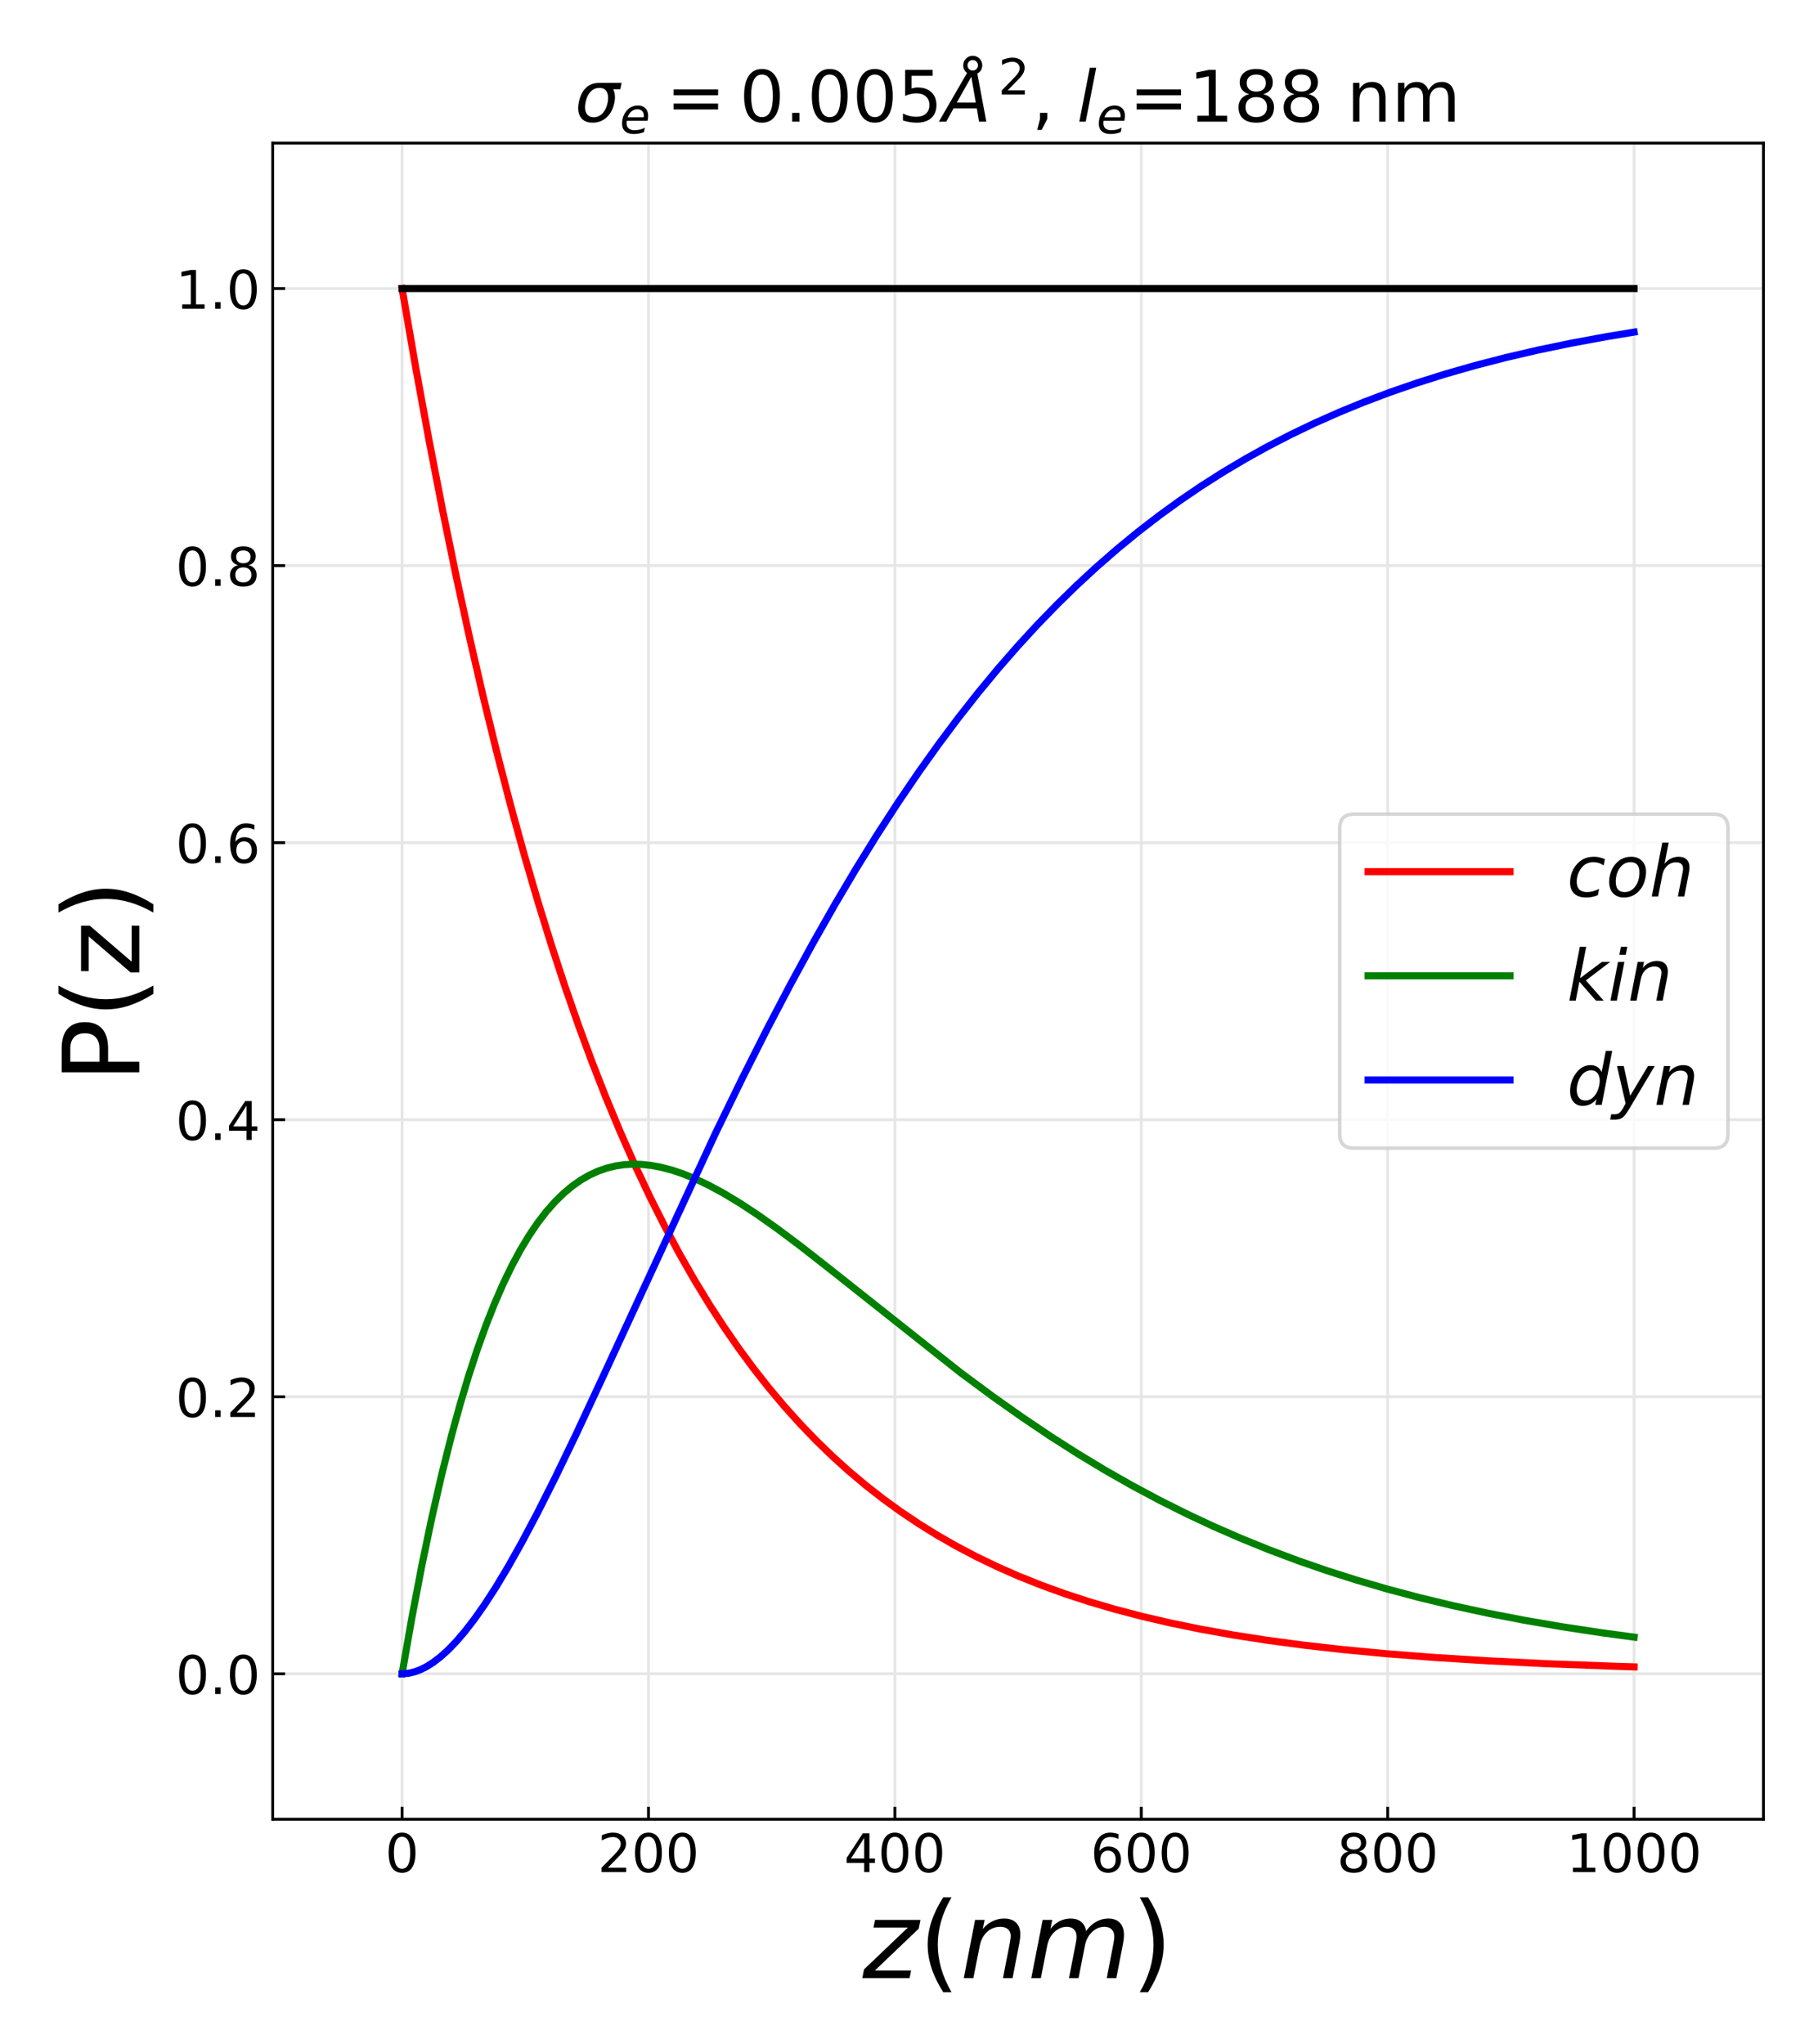 <?xml version="1.0" encoding="utf-8" standalone="no"?>
<!DOCTYPE svg PUBLIC "-//W3C//DTD SVG 1.1//EN"
  "http://www.w3.org/Graphics/SVG/1.1/DTD/svg11.dtd">
<!-- Created with matplotlib (https://matplotlib.org/) -->
<svg height="576pt" version="1.1" viewBox="0 0 512.25 576" width="512.25pt" xmlns="http://www.w3.org/2000/svg" xmlns:xlink="http://www.w3.org/1999/xlink">
 <defs>
  <style type="text/css">
*{stroke-linecap:butt;stroke-linejoin:round;}
  </style>
 </defs>
 <g id="figure_1">
  <g id="patch_1">
   <path d="M 0 576 
L 512.25 576 
L 512.25 0 
L 0 0 
z
" style="fill:#ffffff;"/>
  </g>
  <g id="axes_1">
   <g id="patch_2">
    <path d="M 76.838 512.64 
L 496.882 512.64 
L 496.882 40.32 
L 76.838 40.32 
z
" style="fill:#ffffff;"/>
   </g>
   <g id="matplotlib.axis_1">
    <g id="xtick_1">
     <g id="line2d_1">
      <path clip-path="url(#p7d73d324f4)" d="M 113.288 512.64 
L 113.288 40.32 
" style="fill:none;stroke:#e6e6e6;stroke-linecap:square;stroke-width:0.8;"/>
     </g>
     <g id="line2d_2">
      <defs>
       <path d="M 0 0 
L 0 -3.5 
" id="mcb07fc0de5" style="stroke:#000000;stroke-width:0.8;"/>
      </defs>
      <g>
       <use style="stroke:#000000;stroke-width:0.8;" x="113.288" xlink:href="#mcb07fc0de5" y="512.64"/>
      </g>
     </g>
     <g id="text_1">
      <!-- 0 -->
      <defs>
       <path d="M 31.781 66.406 
Q 24.172 66.406 20.328 58.906 
Q 16.5 51.422 16.5 36.375 
Q 16.5 21.391 20.328 13.891 
Q 24.172 6.391 31.781 6.391 
Q 39.453 6.391 43.281 13.891 
Q 47.125 21.391 47.125 36.375 
Q 47.125 51.422 43.281 58.906 
Q 39.453 66.406 31.781 66.406 
z
M 31.781 74.219 
Q 44.047 74.219 50.516 64.516 
Q 56.984 54.828 56.984 36.375 
Q 56.984 17.969 50.516 8.266 
Q 44.047 -1.422 31.781 -1.422 
Q 19.531 -1.422 13.062 8.266 
Q 6.594 17.969 6.594 36.375 
Q 6.594 54.828 13.062 64.516 
Q 19.531 74.219 31.781 74.219 
z
" id="DejaVuSans-48"/>
      </defs>
      <g transform="translate(108.516 527.538)scale(0.15 -0.15)">
       <use xlink:href="#DejaVuSans-48"/>
      </g>
     </g>
    </g>
    <g id="xtick_2">
     <g id="line2d_3">
      <path clip-path="url(#p7d73d324f4)" d="M 182.717 512.64 
L 182.717 40.32 
" style="fill:none;stroke:#e6e6e6;stroke-linecap:square;stroke-width:0.8;"/>
     </g>
     <g id="line2d_4">
      <g>
       <use style="stroke:#000000;stroke-width:0.8;" x="182.717" xlink:href="#mcb07fc0de5" y="512.64"/>
      </g>
     </g>
     <g id="text_2">
      <!-- 200 -->
      <defs>
       <path d="M 19.188 8.297 
L 53.609 8.297 
L 53.609 0 
L 7.328 0 
L 7.328 8.297 
Q 12.938 14.109 22.625 23.891 
Q 32.328 33.688 34.812 36.531 
Q 39.547 41.844 41.422 45.531 
Q 43.312 49.219 43.312 52.781 
Q 43.312 58.594 39.234 62.25 
Q 35.156 65.922 28.609 65.922 
Q 23.969 65.922 18.812 64.312 
Q 13.672 62.703 7.812 59.422 
L 7.812 69.391 
Q 13.766 71.781 18.938 73 
Q 24.125 74.219 28.422 74.219 
Q 39.75 74.219 46.484 68.547 
Q 53.219 62.891 53.219 53.422 
Q 53.219 48.922 51.531 44.891 
Q 49.859 40.875 45.406 35.406 
Q 44.188 33.984 37.641 27.219 
Q 31.109 20.453 19.188 8.297 
z
" id="DejaVuSans-50"/>
      </defs>
      <g transform="translate(168.401 527.538)scale(0.15 -0.15)">
       <use xlink:href="#DejaVuSans-50"/>
       <use x="63.623" xlink:href="#DejaVuSans-48"/>
       <use x="127.246" xlink:href="#DejaVuSans-48"/>
      </g>
     </g>
    </g>
    <g id="xtick_3">
     <g id="line2d_5">
      <path clip-path="url(#p7d73d324f4)" d="M 252.146 512.64 
L 252.146 40.32 
" style="fill:none;stroke:#e6e6e6;stroke-linecap:square;stroke-width:0.8;"/>
     </g>
     <g id="line2d_6">
      <g>
       <use style="stroke:#000000;stroke-width:0.8;" x="252.146" xlink:href="#mcb07fc0de5" y="512.64"/>
      </g>
     </g>
     <g id="text_3">
      <!-- 400 -->
      <defs>
       <path d="M 37.797 64.312 
L 12.891 25.391 
L 37.797 25.391 
z
M 35.203 72.906 
L 47.609 72.906 
L 47.609 25.391 
L 58.016 25.391 
L 58.016 17.188 
L 47.609 17.188 
L 47.609 0 
L 37.797 0 
L 37.797 17.188 
L 4.891 17.188 
L 4.891 26.703 
z
" id="DejaVuSans-52"/>
      </defs>
      <g transform="translate(237.83 527.538)scale(0.15 -0.15)">
       <use xlink:href="#DejaVuSans-52"/>
       <use x="63.623" xlink:href="#DejaVuSans-48"/>
       <use x="127.246" xlink:href="#DejaVuSans-48"/>
      </g>
     </g>
    </g>
    <g id="xtick_4">
     <g id="line2d_7">
      <path clip-path="url(#p7d73d324f4)" d="M 321.574 512.64 
L 321.574 40.32 
" style="fill:none;stroke:#e6e6e6;stroke-linecap:square;stroke-width:0.8;"/>
     </g>
     <g id="line2d_8">
      <g>
       <use style="stroke:#000000;stroke-width:0.8;" x="321.574" xlink:href="#mcb07fc0de5" y="512.64"/>
      </g>
     </g>
     <g id="text_4">
      <!-- 600 -->
      <defs>
       <path d="M 33.016 40.375 
Q 26.375 40.375 22.484 35.828 
Q 18.609 31.297 18.609 23.391 
Q 18.609 15.531 22.484 10.953 
Q 26.375 6.391 33.016 6.391 
Q 39.656 6.391 43.531 10.953 
Q 47.406 15.531 47.406 23.391 
Q 47.406 31.297 43.531 35.828 
Q 39.656 40.375 33.016 40.375 
z
M 52.594 71.297 
L 52.594 62.312 
Q 48.875 64.062 45.094 64.984 
Q 41.312 65.922 37.594 65.922 
Q 27.828 65.922 22.672 59.328 
Q 17.531 52.734 16.797 39.406 
Q 19.672 43.656 24.016 45.922 
Q 28.375 48.188 33.594 48.188 
Q 44.578 48.188 50.953 41.516 
Q 57.328 34.859 57.328 23.391 
Q 57.328 12.156 50.688 5.359 
Q 44.047 -1.422 33.016 -1.422 
Q 20.359 -1.422 13.672 8.266 
Q 6.984 17.969 6.984 36.375 
Q 6.984 53.656 15.188 63.938 
Q 23.391 74.219 37.203 74.219 
Q 40.922 74.219 44.703 73.484 
Q 48.484 72.75 52.594 71.297 
z
" id="DejaVuSans-54"/>
      </defs>
      <g transform="translate(307.259 527.538)scale(0.15 -0.15)">
       <use xlink:href="#DejaVuSans-54"/>
       <use x="63.623" xlink:href="#DejaVuSans-48"/>
       <use x="127.246" xlink:href="#DejaVuSans-48"/>
      </g>
     </g>
    </g>
    <g id="xtick_5">
     <g id="line2d_9">
      <path clip-path="url(#p7d73d324f4)" d="M 391.003 512.64 
L 391.003 40.32 
" style="fill:none;stroke:#e6e6e6;stroke-linecap:square;stroke-width:0.8;"/>
     </g>
     <g id="line2d_10">
      <g>
       <use style="stroke:#000000;stroke-width:0.8;" x="391.003" xlink:href="#mcb07fc0de5" y="512.64"/>
      </g>
     </g>
     <g id="text_5">
      <!-- 800 -->
      <defs>
       <path d="M 31.781 34.625 
Q 24.75 34.625 20.719 30.859 
Q 16.703 27.094 16.703 20.516 
Q 16.703 13.922 20.719 10.156 
Q 24.75 6.391 31.781 6.391 
Q 38.812 6.391 42.859 10.172 
Q 46.922 13.969 46.922 20.516 
Q 46.922 27.094 42.891 30.859 
Q 38.875 34.625 31.781 34.625 
z
M 21.922 38.812 
Q 15.578 40.375 12.031 44.719 
Q 8.5 49.078 8.5 55.328 
Q 8.5 64.062 14.719 69.141 
Q 20.953 74.219 31.781 74.219 
Q 42.672 74.219 48.875 69.141 
Q 55.078 64.062 55.078 55.328 
Q 55.078 49.078 51.531 44.719 
Q 48 40.375 41.703 38.812 
Q 48.828 37.156 52.797 32.312 
Q 56.781 27.484 56.781 20.516 
Q 56.781 9.906 50.312 4.234 
Q 43.844 -1.422 31.781 -1.422 
Q 19.734 -1.422 13.25 4.234 
Q 6.781 9.906 6.781 20.516 
Q 6.781 27.484 10.781 32.312 
Q 14.797 37.156 21.922 38.812 
z
M 18.312 54.391 
Q 18.312 48.734 21.844 45.562 
Q 25.391 42.391 31.781 42.391 
Q 38.141 42.391 41.719 45.562 
Q 45.312 48.734 45.312 54.391 
Q 45.312 60.062 41.719 63.234 
Q 38.141 66.406 31.781 66.406 
Q 25.391 66.406 21.844 63.234 
Q 18.312 60.062 18.312 54.391 
z
" id="DejaVuSans-56"/>
      </defs>
      <g transform="translate(376.688 527.538)scale(0.15 -0.15)">
       <use xlink:href="#DejaVuSans-56"/>
       <use x="63.623" xlink:href="#DejaVuSans-48"/>
       <use x="127.246" xlink:href="#DejaVuSans-48"/>
      </g>
     </g>
    </g>
    <g id="xtick_6">
     <g id="line2d_11">
      <path clip-path="url(#p7d73d324f4)" d="M 460.432 512.64 
L 460.432 40.32 
" style="fill:none;stroke:#e6e6e6;stroke-linecap:square;stroke-width:0.8;"/>
     </g>
     <g id="line2d_12">
      <g>
       <use style="stroke:#000000;stroke-width:0.8;" x="460.432" xlink:href="#mcb07fc0de5" y="512.64"/>
      </g>
     </g>
     <g id="text_6">
      <!-- 1000 -->
      <defs>
       <path d="M 12.406 8.297 
L 28.516 8.297 
L 28.516 63.922 
L 10.984 60.406 
L 10.984 69.391 
L 28.422 72.906 
L 38.281 72.906 
L 38.281 8.297 
L 54.391 8.297 
L 54.391 0 
L 12.406 0 
z
" id="DejaVuSans-49"/>
      </defs>
      <g transform="translate(441.345 527.538)scale(0.15 -0.15)">
       <use xlink:href="#DejaVuSans-49"/>
       <use x="63.623" xlink:href="#DejaVuSans-48"/>
       <use x="127.246" xlink:href="#DejaVuSans-48"/>
       <use x="190.869" xlink:href="#DejaVuSans-48"/>
      </g>
     </g>
    </g>
    <g id="text_7">
     <!-- $z(nm)$ -->
     <defs>
      <path d="M 11.625 54.688 
L 54.297 54.688 
L 52.688 46.484 
L 11.531 7.172 
L 45.516 7.172 
L 44.094 0 
L -0.297 0 
L 1.312 8.203 
L 42.484 47.516 
L 10.203 47.516 
z
" id="DejaVuSans-Oblique-122"/>
      <path d="M 31 75.875 
Q 24.469 64.656 21.281 53.656 
Q 18.109 42.672 18.109 31.391 
Q 18.109 20.125 21.312 9.062 
Q 24.516 -2 31 -13.188 
L 23.188 -13.188 
Q 15.875 -1.703 12.234 9.375 
Q 8.594 20.453 8.594 31.391 
Q 8.594 42.281 12.203 53.312 
Q 15.828 64.359 23.188 75.875 
z
" id="DejaVuSans-40"/>
      <path d="M 55.719 33.016 
L 49.312 0 
L 40.281 0 
L 46.688 32.672 
Q 47.125 34.969 47.359 36.719 
Q 47.609 38.484 47.609 39.5 
Q 47.609 43.609 45.016 45.891 
Q 42.438 48.188 37.797 48.188 
Q 30.562 48.188 25.344 43.375 
Q 20.125 38.578 18.5 30.328 
L 12.5 0 
L 3.516 0 
L 14.109 54.688 
L 23.094 54.688 
L 21.297 46.094 
Q 25.047 50.828 30.312 53.406 
Q 35.594 56 41.406 56 
Q 48.641 56 52.609 52.094 
Q 56.594 48.188 56.594 41.109 
Q 56.594 39.359 56.375 37.359 
Q 56.156 35.359 55.719 33.016 
z
" id="DejaVuSans-Oblique-110"/>
      <path d="M 89.797 33.016 
L 83.406 0 
L 74.422 0 
L 80.719 32.719 
Q 81.109 34.812 81.297 36.328 
Q 81.5 37.844 81.5 38.922 
Q 81.5 43.312 79.047 45.75 
Q 76.609 48.188 72.219 48.188 
Q 65.672 48.188 60.547 43.281 
Q 55.422 38.375 53.906 30.516 
L 47.906 0 
L 38.922 0 
L 45.312 32.719 
Q 45.703 34.516 45.891 36.047 
Q 46.094 37.594 46.094 38.812 
Q 46.094 43.266 43.656 45.719 
Q 41.219 48.188 36.922 48.188 
Q 30.281 48.188 25.141 43.281 
Q 20.016 38.375 18.5 30.516 
L 12.5 0 
L 3.516 0 
L 14.203 54.688 
L 23.188 54.688 
L 21.484 46.188 
Q 25.141 50.984 30.047 53.484 
Q 34.969 56 40.578 56 
Q 46.531 56 50.359 52.875 
Q 54.203 49.75 54.984 44.188 
Q 59.078 49.953 64.469 52.969 
Q 69.875 56 75.875 56 
Q 82.906 56 86.734 51.953 
Q 90.578 47.906 90.578 40.484 
Q 90.578 38.875 90.375 36.938 
Q 90.188 35.016 89.797 33.016 
z
" id="DejaVuSans-Oblique-109"/>
      <path d="M 8.016 75.875 
L 15.828 75.875 
Q 23.141 64.359 26.781 53.312 
Q 30.422 42.281 30.422 31.391 
Q 30.422 20.453 26.781 9.375 
Q 23.141 -1.703 15.828 -13.188 
L 8.016 -13.188 
Q 14.5 -2 17.703 9.062 
Q 20.906 20.125 20.906 31.391 
Q 20.906 42.672 17.703 53.656 
Q 14.5 64.656 8.016 75.875 
z
" id="DejaVuSans-41"/>
     </defs>
     <g transform="translate(243.06 557.452)scale(0.3 -0.3)">
      <use transform="translate(0 0.125)" xlink:href="#DejaVuSans-Oblique-122"/>
      <use transform="translate(52.49 0.125)" xlink:href="#DejaVuSans-40"/>
      <use transform="translate(91.504 0.125)" xlink:href="#DejaVuSans-Oblique-110"/>
      <use transform="translate(154.883 0.125)" xlink:href="#DejaVuSans-Oblique-109"/>
      <use transform="translate(252.295 0.125)" xlink:href="#DejaVuSans-41"/>
     </g>
    </g>
   </g>
   <g id="matplotlib.axis_2">
    <g id="ytick_1">
     <g id="line2d_13">
      <path clip-path="url(#p7d73d324f4)" d="M 76.838 471.654 
L 496.882 471.654 
" style="fill:none;stroke:#e6e6e6;stroke-linecap:square;stroke-width:0.8;"/>
     </g>
     <g id="line2d_14">
      <defs>
       <path d="M 0 0 
L 3.5 0 
" id="mfbbc024efa" style="stroke:#000000;stroke-width:0.8;"/>
      </defs>
      <g>
       <use style="stroke:#000000;stroke-width:0.8;" x="76.838" xlink:href="#mfbbc024efa" y="471.654"/>
      </g>
     </g>
     <g id="text_8">
      <!-- 0.0 -->
      <defs>
       <path d="M 10.688 12.406 
L 21 12.406 
L 21 0 
L 10.688 0 
z
" id="DejaVuSans-46"/>
      </defs>
      <g transform="translate(49.483 477.352)scale(0.15 -0.15)">
       <use xlink:href="#DejaVuSans-48"/>
       <use x="63.623" xlink:href="#DejaVuSans-46"/>
       <use x="95.41" xlink:href="#DejaVuSans-48"/>
      </g>
     </g>
    </g>
    <g id="ytick_2">
     <g id="line2d_15">
      <path clip-path="url(#p7d73d324f4)" d="M 76.838 393.584 
L 496.882 393.584 
" style="fill:none;stroke:#e6e6e6;stroke-linecap:square;stroke-width:0.8;"/>
     </g>
     <g id="line2d_16">
      <g>
       <use style="stroke:#000000;stroke-width:0.8;" x="76.838" xlink:href="#mfbbc024efa" y="393.584"/>
      </g>
     </g>
     <g id="text_9">
      <!-- 0.2 -->
      <g transform="translate(49.483 399.283)scale(0.15 -0.15)">
       <use xlink:href="#DejaVuSans-48"/>
       <use x="63.623" xlink:href="#DejaVuSans-46"/>
       <use x="95.41" xlink:href="#DejaVuSans-50"/>
      </g>
     </g>
    </g>
    <g id="ytick_3">
     <g id="line2d_17">
      <path clip-path="url(#p7d73d324f4)" d="M 76.838 315.515 
L 496.882 315.515 
" style="fill:none;stroke:#e6e6e6;stroke-linecap:square;stroke-width:0.8;"/>
     </g>
     <g id="line2d_18">
      <g>
       <use style="stroke:#000000;stroke-width:0.8;" x="76.838" xlink:href="#mfbbc024efa" y="315.515"/>
      </g>
     </g>
     <g id="text_10">
      <!-- 0.4 -->
      <g transform="translate(49.483 321.214)scale(0.15 -0.15)">
       <use xlink:href="#DejaVuSans-48"/>
       <use x="63.623" xlink:href="#DejaVuSans-46"/>
       <use x="95.41" xlink:href="#DejaVuSans-52"/>
      </g>
     </g>
    </g>
    <g id="ytick_4">
     <g id="line2d_19">
      <path clip-path="url(#p7d73d324f4)" d="M 76.838 237.445 
L 496.882 237.445 
" style="fill:none;stroke:#e6e6e6;stroke-linecap:square;stroke-width:0.8;"/>
     </g>
     <g id="line2d_20">
      <g>
       <use style="stroke:#000000;stroke-width:0.8;" x="76.838" xlink:href="#mfbbc024efa" y="237.445"/>
      </g>
     </g>
     <g id="text_11">
      <!-- 0.6 -->
      <g transform="translate(49.483 243.144)scale(0.15 -0.15)">
       <use xlink:href="#DejaVuSans-48"/>
       <use x="63.623" xlink:href="#DejaVuSans-46"/>
       <use x="95.41" xlink:href="#DejaVuSans-54"/>
      </g>
     </g>
    </g>
    <g id="ytick_5">
     <g id="line2d_21">
      <path clip-path="url(#p7d73d324f4)" d="M 76.838 159.376 
L 496.882 159.376 
" style="fill:none;stroke:#e6e6e6;stroke-linecap:square;stroke-width:0.8;"/>
     </g>
     <g id="line2d_22">
      <g>
       <use style="stroke:#000000;stroke-width:0.8;" x="76.838" xlink:href="#mfbbc024efa" y="159.376"/>
      </g>
     </g>
     <g id="text_12">
      <!-- 0.8 -->
      <g transform="translate(49.483 165.075)scale(0.15 -0.15)">
       <use xlink:href="#DejaVuSans-48"/>
       <use x="63.623" xlink:href="#DejaVuSans-46"/>
       <use x="95.41" xlink:href="#DejaVuSans-56"/>
      </g>
     </g>
    </g>
    <g id="ytick_6">
     <g id="line2d_23">
      <path clip-path="url(#p7d73d324f4)" d="M 76.838 81.306 
L 496.882 81.306 
" style="fill:none;stroke:#e6e6e6;stroke-linecap:square;stroke-width:0.8;"/>
     </g>
     <g id="line2d_24">
      <g>
       <use style="stroke:#000000;stroke-width:0.8;" x="76.838" xlink:href="#mfbbc024efa" y="81.306"/>
      </g>
     </g>
     <g id="text_13">
      <!-- 1.0 -->
      <g transform="translate(49.483 87.005)scale(0.15 -0.15)">
       <use xlink:href="#DejaVuSans-49"/>
       <use x="63.623" xlink:href="#DejaVuSans-46"/>
       <use x="95.41" xlink:href="#DejaVuSans-48"/>
      </g>
     </g>
    </g>
    <g id="text_14">
     <!-- P(z) -->
     <defs>
      <path d="M 19.672 64.797 
L 19.672 37.406 
L 32.078 37.406 
Q 38.969 37.406 42.719 40.969 
Q 46.484 44.531 46.484 51.125 
Q 46.484 57.672 42.719 61.234 
Q 38.969 64.797 32.078 64.797 
z
M 9.812 72.906 
L 32.078 72.906 
Q 44.344 72.906 50.609 67.359 
Q 56.891 61.812 56.891 51.125 
Q 56.891 40.328 50.609 34.812 
Q 44.344 29.297 32.078 29.297 
L 19.672 29.297 
L 19.672 0 
L 9.812 0 
z
" id="DejaVuSans-80"/>
      <path d="M 5.516 54.688 
L 48.188 54.688 
L 48.188 46.484 
L 14.406 7.172 
L 48.188 7.172 
L 48.188 0 
L 4.297 0 
L 4.297 8.203 
L 38.094 47.516 
L 5.516 47.516 
z
" id="DejaVuSans-122"/>
     </defs>
     <g transform="translate(39.244 305.102)rotate(-90)scale(0.3 -0.3)">
      <use xlink:href="#DejaVuSans-80"/>
      <use x="60.303" xlink:href="#DejaVuSans-40"/>
      <use x="99.316" xlink:href="#DejaVuSans-122"/>
      <use x="151.807" xlink:href="#DejaVuSans-41"/>
     </g>
    </g>
   </g>
   <g id="line2d_25">
    <path clip-path="url(#p7d73d324f4)" d="M 113.288 81.306 
L 117.11 103.435 
L 120.933 124.308 
L 124.755 143.999 
L 128.577 162.573 
L 132.4 180.094 
L 136.222 196.622 
L 140.045 212.213 
L 143.867 226.92 
L 147.689 240.794 
L 151.512 253.881 
L 155.334 266.226 
L 159.157 277.871 
L 162.979 288.856 
L 166.801 299.219 
L 170.624 308.994 
L 174.794 319.027 
L 178.964 328.44 
L 183.134 337.274 
L 187.304 345.562 
L 191.473 353.339 
L 195.643 360.637 
L 199.813 367.484 
L 203.983 373.91 
L 208.153 379.938 
L 212.323 385.595 
L 216.493 390.903 
L 221.01 396.285 
L 225.528 401.308 
L 230.045 405.996 
L 234.562 410.372 
L 239.08 414.456 
L 243.945 418.55 
L 248.81 422.351 
L 253.675 425.881 
L 258.887 429.382 
L 264.099 432.616 
L 269.659 435.793 
L 275.219 438.711 
L 281.126 441.552 
L 287.034 444.148 
L 293.289 446.653 
L 299.891 449.05 
L 306.841 451.326 
L 314.138 453.469 
L 321.783 455.472 
L 329.775 457.331 
L 338.115 459.043 
L 347.15 460.668 
L 356.88 462.185 
L 367.304 463.578 
L 378.424 464.839 
L 390.586 465.994 
L 404.139 467.052 
L 419.081 467.99 
L 436.108 468.829 
L 455.567 469.555 
L 460.432 469.705 
L 460.432 469.705 
" style="fill:none;stroke:#ff0000;stroke-linecap:square;stroke-width:2;"/>
   </g>
   <g id="line2d_26">
    <path clip-path="url(#p7d73d324f4)" d="M 113.288 471.654 
L 116.068 455.775 
L 118.848 441.216 
L 121.627 427.894 
L 124.407 415.732 
L 127.187 404.656 
L 129.62 395.801 
L 132.052 387.681 
L 134.485 380.254 
L 136.917 373.48 
L 139.35 367.322 
L 141.782 361.742 
L 144.214 356.709 
L 146.647 352.188 
L 149.079 348.15 
L 151.512 344.565 
L 153.944 341.405 
L 156.377 338.645 
L 158.809 336.259 
L 161.242 334.224 
L 163.674 332.517 
L 166.106 331.118 
L 168.539 330.005 
L 170.971 329.16 
L 173.404 328.565 
L 175.836 328.203 
L 178.269 328.057 
L 180.701 328.113 
L 183.481 328.405 
L 186.261 328.92 
L 189.388 329.743 
L 192.516 330.799 
L 195.991 332.219 
L 199.813 334.044 
L 203.983 336.309 
L 208.501 339.037 
L 213.365 342.239 
L 218.925 346.166 
L 225.528 351.108 
L 234.215 357.91 
L 270.702 386.83 
L 279.736 393.518 
L 288.076 399.412 
L 296.069 404.787 
L 303.713 409.665 
L 311.358 414.279 
L 319.003 418.629 
L 326.648 422.717 
L 334.293 426.548 
L 341.938 430.128 
L 349.582 433.467 
L 357.575 436.711 
L 365.567 439.713 
L 373.907 442.602 
L 382.247 445.256 
L 390.934 447.789 
L 399.969 450.187 
L 409.351 452.443 
L 419.081 454.551 
L 429.158 456.506 
L 439.93 458.365 
L 451.05 460.058 
L 460.432 461.327 
L 460.432 461.327 
" style="fill:none;stroke:#008000;stroke-linecap:square;stroke-width:2;"/>
   </g>
   <g id="line2d_27">
    <path clip-path="url(#p7d73d324f4)" d="M 113.288 471.654 
L 115.025 471.519 
L 116.763 471.123 
L 118.5 470.481 
L 120.238 469.606 
L 121.975 468.509 
L 124.06 466.919 
L 126.145 465.048 
L 128.577 462.537 
L 131.01 459.699 
L 133.79 456.09 
L 136.57 452.127 
L 139.697 447.291 
L 143.172 441.503 
L 146.994 434.7 
L 151.512 426.168 
L 156.377 416.499 
L 162.284 404.253 
L 169.929 387.864 
L 201.551 319.447 
L 209.196 303.748 
L 216.145 289.969 
L 222.748 277.359 
L 229.003 265.874 
L 235.257 254.854 
L 241.165 244.884 
L 247.072 235.343 
L 252.98 226.23 
L 258.887 217.544 
L 264.447 209.753 
L 270.007 202.328 
L 275.567 195.26 
L 281.126 188.542 
L 286.686 182.162 
L 292.246 176.11 
L 297.806 170.376 
L 303.366 164.947 
L 308.926 159.811 
L 314.833 154.664 
L 320.74 149.82 
L 326.648 145.266 
L 332.555 140.988 
L 338.463 136.972 
L 344.717 132.991 
L 350.972 129.273 
L 357.227 125.804 
L 363.83 122.396 
L 370.432 119.232 
L 377.382 116.149 
L 384.332 113.302 
L 391.629 110.549 
L 399.274 107.906 
L 407.266 105.386 
L 415.606 102.999 
L 424.293 100.753 
L 433.328 98.654 
L 442.71 96.705 
L 452.787 94.846 
L 460.432 93.582 
L 460.432 93.582 
" style="fill:none;stroke:#0000ff;stroke-linecap:square;stroke-width:2;"/>
   </g>
   <g id="line2d_28">
    <path clip-path="url(#p7d73d324f4)" d="M 113.288 81.306 
L 460.432 81.306 
L 460.432 81.306 
" style="fill:none;stroke:#000000;stroke-linecap:square;stroke-width:2;"/>
   </g>
   <g id="patch_3">
    <path d="M 76.838 512.64 
L 76.838 40.32 
" style="fill:none;stroke:#000000;stroke-linecap:square;stroke-linejoin:miter;stroke-width:0.8;"/>
   </g>
   <g id="patch_4">
    <path d="M 496.882 512.64 
L 496.882 40.32 
" style="fill:none;stroke:#000000;stroke-linecap:square;stroke-linejoin:miter;stroke-width:0.8;"/>
   </g>
   <g id="patch_5">
    <path d="M 76.838 512.64 
L 496.882 512.64 
" style="fill:none;stroke:#000000;stroke-linecap:square;stroke-linejoin:miter;stroke-width:0.8;"/>
   </g>
   <g id="patch_6">
    <path d="M 76.838 40.32 
L 496.882 40.32 
" style="fill:none;stroke:#000000;stroke-linecap:square;stroke-linejoin:miter;stroke-width:0.8;"/>
   </g>
   <g id="text_15">
    <!-- $\sigma_e=0.005\AA^2$, $l_e$=188 nm -->
    <defs>
     <path d="M 34.672 47.562 
Q 27.25 47.562 22.219 42.188 
Q 16.891 36.578 15.141 27.297 
Q 13.188 17.484 16.312 11.812 
Q 19.391 6.203 26.656 6.203 
Q 33.844 6.203 39.109 11.859 
Q 44.438 17.531 46.344 27.297 
Q 48.047 36.234 45.016 42.188 
Q 42.188 47.562 34.672 47.562 
z
M 36.078 54.734 
L 65.922 54.688 
L 64.156 45.703 
L 54.109 45.703 
Q 57.906 38.094 55.859 27.297 
Q 53.219 13.875 45.062 6.25 
Q 36.859 -1.422 25.141 -1.422 
Q 13.375 -1.422 8.203 6.25 
Q 3.031 13.875 5.672 27.297 
Q 8.25 40.766 16.406 48.391 
Q 23.188 54.734 36.078 54.734 
z
" id="DejaVuSans-Oblique-963"/>
     <path d="M 48.094 32.234 
Q 48.25 33.016 48.312 33.844 
Q 48.391 34.672 48.391 35.5 
Q 48.391 41.453 44.891 44.922 
Q 41.406 48.391 35.406 48.391 
Q 28.719 48.391 23.578 44.156 
Q 18.453 39.938 15.828 32.172 
z
M 55.906 25.203 
L 14.109 25.203 
Q 13.812 23.344 13.719 22.266 
Q 13.625 21.188 13.625 20.406 
Q 13.625 13.625 17.797 9.906 
Q 21.969 6.203 29.594 6.203 
Q 35.453 6.203 40.672 7.516 
Q 45.906 8.844 50.391 11.375 
L 48.688 2.484 
Q 43.844 0.531 38.688 -0.438 
Q 33.547 -1.422 28.219 -1.422 
Q 16.844 -1.422 10.719 4.016 
Q 4.594 9.469 4.594 19.484 
Q 4.594 28.031 7.641 35.375 
Q 10.688 42.719 16.609 48.484 
Q 20.406 52.094 25.656 54.047 
Q 30.906 56 36.812 56 
Q 46.094 56 51.578 50.438 
Q 57.078 44.875 57.078 35.5 
Q 57.078 33.25 56.781 30.688 
Q 56.5 28.125 55.906 25.203 
z
" id="DejaVuSans-Oblique-101"/>
     <path d="M 10.594 45.406 
L 73.188 45.406 
L 73.188 37.203 
L 10.594 37.203 
z
M 10.594 25.484 
L 73.188 25.484 
L 73.188 17.188 
L 10.594 17.188 
z
" id="DejaVuSans-61"/>
     <path d="M 10.797 72.906 
L 49.516 72.906 
L 49.516 64.594 
L 19.828 64.594 
L 19.828 46.734 
Q 21.969 47.469 24.109 47.828 
Q 26.266 48.188 28.422 48.188 
Q 40.625 48.188 47.75 41.5 
Q 54.891 34.812 54.891 23.391 
Q 54.891 11.625 47.562 5.094 
Q 40.234 -1.422 26.906 -1.422 
Q 22.312 -1.422 17.547 -0.641 
Q 12.797 0.141 7.719 1.703 
L 7.719 11.625 
Q 12.109 9.234 16.797 8.062 
Q 21.484 6.891 26.703 6.891 
Q 35.156 6.891 40.078 11.328 
Q 45.016 15.766 45.016 23.391 
Q 45.016 31 40.078 35.438 
Q 35.156 39.891 26.703 39.891 
Q 22.75 39.891 18.812 39.016 
Q 14.891 38.141 10.797 36.281 
z
" id="DejaVuSans-53"/>
     <path d="M 49.812 79.391 
Q 49.812 82.469 47.625 84.641 
Q 45.453 86.812 42.391 86.812 
Q 39.266 86.812 37.141 84.688 
Q 35.016 82.562 35.016 79.391 
Q 35.016 76.312 37.141 74.156 
Q 39.266 72.016 42.391 72.016 
Q 45.453 72.016 47.625 74.156 
Q 49.812 76.312 49.812 79.391 
z
M 34.422 68.703 
Q 31.781 70.516 30.391 73.266 
Q 29 76.031 29 79.391 
Q 29 84.969 32.906 88.891 
Q 36.812 92.828 42.391 92.828 
Q 47.953 92.828 51.875 88.891 
Q 55.812 84.969 55.812 79.391 
Q 55.812 75.531 54.031 72.547 
Q 52.25 69.578 48.875 67.828 
L 61.531 0 
L 51.219 0 
L 48.188 18.703 
L 15.375 18.703 
L 5.078 0 
L -5.328 0 
z
M 40.375 63.188 
L 19.922 26.906 
L 46.688 26.906 
z
" id="DejaVuSans-Oblique-197"/>
     <path d="M 11.719 12.406 
L 22.016 12.406 
L 22.016 4 
L 14.016 -11.625 
L 7.719 -11.625 
L 11.719 4 
z
" id="DejaVuSans-44"/>
     <path id="DejaVuSans-32"/>
     <path d="M 18.312 75.984 
L 27.297 75.984 
L 12.5 0 
L 3.516 0 
z
" id="DejaVuSans-Oblique-108"/>
     <path d="M 54.891 33.016 
L 54.891 0 
L 45.906 0 
L 45.906 32.719 
Q 45.906 40.484 42.875 44.328 
Q 39.844 48.188 33.797 48.188 
Q 26.516 48.188 22.312 43.547 
Q 18.109 38.922 18.109 30.906 
L 18.109 0 
L 9.078 0 
L 9.078 54.688 
L 18.109 54.688 
L 18.109 46.188 
Q 21.344 51.125 25.703 53.562 
Q 30.078 56 35.797 56 
Q 45.219 56 50.047 50.172 
Q 54.891 44.344 54.891 33.016 
z
" id="DejaVuSans-110"/>
     <path d="M 52 44.188 
Q 55.375 50.25 60.062 53.125 
Q 64.75 56 71.094 56 
Q 79.641 56 84.281 50.016 
Q 88.922 44.047 88.922 33.016 
L 88.922 0 
L 79.891 0 
L 79.891 32.719 
Q 79.891 40.578 77.094 44.375 
Q 74.312 48.188 68.609 48.188 
Q 61.625 48.188 57.562 43.547 
Q 53.516 38.922 53.516 30.906 
L 53.516 0 
L 44.484 0 
L 44.484 32.719 
Q 44.484 40.625 41.703 44.406 
Q 38.922 48.188 33.109 48.188 
Q 26.219 48.188 22.156 43.531 
Q 18.109 38.875 18.109 30.906 
L 18.109 0 
L 9.078 0 
L 9.078 54.688 
L 18.109 54.688 
L 18.109 46.188 
Q 21.188 51.219 25.484 53.609 
Q 29.781 56 35.688 56 
Q 41.656 56 45.828 52.969 
Q 50 49.953 52 44.188 
z
" id="DejaVuSans-109"/>
    </defs>
    <g transform="translate(161.96 34.32)scale(0.2 -0.2)">
     <use transform="translate(0 0.172)" xlink:href="#DejaVuSans-Oblique-963"/>
     <use transform="translate(63.379 -16.234)scale(0.7)" xlink:href="#DejaVuSans-Oblique-101"/>
     <use transform="translate(128.662 0.172)" xlink:href="#DejaVuSans-61"/>
     <use transform="translate(231.934 0.172)" xlink:href="#DejaVuSans-48"/>
     <use transform="translate(295.557 0.172)" xlink:href="#DejaVuSans-46"/>
     <use transform="translate(327.344 0.172)" xlink:href="#DejaVuSans-48"/>
     <use transform="translate(390.967 0.172)" xlink:href="#DejaVuSans-48"/>
     <use transform="translate(454.59 0.172)" xlink:href="#DejaVuSans-53"/>
     <use transform="translate(518.213 0.172)" xlink:href="#DejaVuSans-Oblique-197"/>
     <use transform="translate(596.427 38.453)scale(0.7)" xlink:href="#DejaVuSans-50"/>
     <use transform="translate(643.697 0.172)" xlink:href="#DejaVuSans-44"/>
     <use transform="translate(675.485 0.172)" xlink:href="#DejaVuSans-32"/>
     <use transform="translate(707.272 0.172)" xlink:href="#DejaVuSans-Oblique-108"/>
     <use transform="translate(735.055 -16.234)scale(0.7)" xlink:href="#DejaVuSans-Oblique-101"/>
     <use transform="translate(780.856 0.172)" xlink:href="#DejaVuSans-61"/>
     <use transform="translate(864.645 0.172)" xlink:href="#DejaVuSans-49"/>
     <use transform="translate(928.268 0.172)" xlink:href="#DejaVuSans-56"/>
     <use transform="translate(991.891 0.172)" xlink:href="#DejaVuSans-56"/>
     <use transform="translate(1055.514 0.172)" xlink:href="#DejaVuSans-32"/>
     <use transform="translate(1087.301 0.172)" xlink:href="#DejaVuSans-110"/>
     <use transform="translate(1150.68 0.172)" xlink:href="#DejaVuSans-109"/>
    </g>
   </g>
   <g id="legend_1">
    <g id="patch_7">
     <path d="M 381.483 323.536 
L 482.882 323.536 
Q 486.882 323.536 486.882 319.536 
L 486.882 233.424 
Q 486.882 229.424 482.882 229.424 
L 381.483 229.424 
Q 377.483 229.424 377.483 233.424 
L 377.483 319.536 
Q 377.483 323.536 381.483 323.536 
z
" style="fill:#ffffff;opacity:0.8;stroke:#cccccc;stroke-linejoin:miter;"/>
    </g>
    <g id="line2d_29">
     <path d="M 385.483 245.621 
L 425.483 245.621 
" style="fill:none;stroke:#ff0000;stroke-linecap:square;stroke-width:2;"/>
    </g>
    <g id="line2d_30"/>
    <g id="text_16">
     <!-- $coh$ -->
     <defs>
      <path d="M 53.609 52.594 
L 51.812 43.703 
Q 48.578 46.047 44.938 47.219 
Q 41.312 48.391 37.406 48.391 
Q 33.109 48.391 29.219 46.875 
Q 25.344 45.359 22.703 42.578 
Q 18.5 38.328 16.203 32.609 
Q 13.922 26.906 13.922 20.797 
Q 13.922 13.422 17.609 9.812 
Q 21.297 6.203 28.812 6.203 
Q 32.516 6.203 36.688 7.328 
Q 40.875 8.453 45.406 10.688 
L 43.703 1.812 
Q 39.797 0.203 35.672 -0.609 
Q 31.547 -1.422 27.203 -1.422 
Q 16.312 -1.422 10.453 4.016 
Q 4.594 9.469 4.594 19.578 
Q 4.594 28.078 7.641 35.234 
Q 10.688 42.391 16.703 48.094 
Q 20.797 52 26.312 54 
Q 31.844 56 38.375 56 
Q 42.188 56 45.938 55.141 
Q 49.703 54.297 53.609 52.594 
z
" id="DejaVuSans-Oblique-99"/>
      <path d="M 25.391 -1.422 
Q 15.766 -1.422 10.172 4.516 
Q 4.594 10.453 4.594 20.703 
Q 4.594 26.656 6.516 32.828 
Q 8.453 39.016 11.531 43.219 
Q 16.359 49.75 22.312 52.875 
Q 28.266 56 35.797 56 
Q 45.125 56 50.859 50.188 
Q 56.594 44.391 56.594 35.016 
Q 56.594 28.516 54.688 22.062 
Q 52.781 15.625 49.703 11.375 
Q 44.922 4.828 38.969 1.703 
Q 33.016 -1.422 25.391 -1.422 
z
M 13.922 21 
Q 13.922 13.578 17.016 9.891 
Q 20.125 6.203 26.422 6.203 
Q 35.453 6.203 41.375 14.078 
Q 47.312 21.969 47.312 34.078 
Q 47.312 41.156 44.141 44.766 
Q 40.969 48.391 34.812 48.391 
Q 29.734 48.391 25.781 46.016 
Q 21.828 43.656 18.703 38.812 
Q 16.406 35.203 15.156 30.562 
Q 13.922 25.922 13.922 21 
z
" id="DejaVuSans-Oblique-111"/>
      <path d="M 55.719 33.016 
L 49.312 0 
L 40.281 0 
L 46.688 32.672 
Q 47.125 34.969 47.359 36.719 
Q 47.609 38.484 47.609 39.5 
Q 47.609 43.609 45.016 45.891 
Q 42.438 48.188 37.797 48.188 
Q 30.562 48.188 25.266 43.297 
Q 19.969 38.422 18.406 30.328 
L 12.5 0 
L 3.516 0 
L 18.312 75.984 
L 27.297 75.984 
L 21.484 46.094 
Q 24.906 50.688 30.219 53.344 
Q 35.547 56 41.406 56 
Q 48.641 56 52.609 52.094 
Q 56.594 48.188 56.594 41.109 
Q 56.594 39.359 56.375 37.359 
Q 56.156 35.359 55.719 33.016 
z
" id="DejaVuSans-Oblique-104"/>
     </defs>
     <g transform="translate(441.483 252.621)scale(0.2 -0.2)">
      <use transform="translate(0 0.016)" xlink:href="#DejaVuSans-Oblique-99"/>
      <use transform="translate(54.98 0.016)" xlink:href="#DejaVuSans-Oblique-111"/>
      <use transform="translate(116.162 0.016)" xlink:href="#DejaVuSans-Oblique-104"/>
     </g>
    </g>
    <g id="line2d_31">
     <path d="M 385.483 274.977 
L 425.483 274.977 
" style="fill:none;stroke:#008000;stroke-linecap:square;stroke-width:2;"/>
    </g>
    <g id="line2d_32"/>
    <g id="text_17">
     <!-- $kin$ -->
     <defs>
      <path d="M 18.312 75.984 
L 27.297 75.984 
L 18.703 31.688 
L 49.516 54.688 
L 61.188 54.688 
L 26.812 28.516 
L 51.906 0 
L 41.016 0 
L 17.672 26.703 
L 12.5 0 
L 3.516 0 
z
" id="DejaVuSans-Oblique-107"/>
      <path d="M 18.312 75.984 
L 27.297 75.984 
L 25.094 64.594 
L 16.109 64.594 
z
M 14.203 54.688 
L 23.188 54.688 
L 12.5 0 
L 3.516 0 
z
" id="DejaVuSans-Oblique-105"/>
     </defs>
     <g transform="translate(441.483 281.977)scale(0.2 -0.2)">
      <use transform="translate(0 0.016)" xlink:href="#DejaVuSans-Oblique-107"/>
      <use transform="translate(57.91 0.016)" xlink:href="#DejaVuSans-Oblique-105"/>
      <use transform="translate(85.693 0.016)" xlink:href="#DejaVuSans-Oblique-110"/>
     </g>
    </g>
    <g id="line2d_33">
     <path d="M 385.483 304.336 
L 425.483 304.336 
" style="fill:none;stroke:#0000ff;stroke-linecap:square;stroke-width:2;"/>
    </g>
    <g id="line2d_34"/>
    <g id="text_18">
     <!-- $dyn$ -->
     <defs>
      <path d="M 41.797 8.203 
Q 38.188 3.469 33.25 1.016 
Q 28.328 -1.422 22.312 -1.422 
Q 14.109 -1.422 9.344 4.172 
Q 4.594 9.766 4.594 19.484 
Q 4.594 27.594 7.469 34.938 
Q 10.359 42.281 15.828 48.094 
Q 19.438 51.953 23.969 53.969 
Q 28.516 56 33.5 56 
Q 38.766 56 42.797 53.453 
Q 46.828 50.922 49.031 46.188 
L 54.891 75.984 
L 63.922 75.984 
L 49.125 0 
L 40.094 0 
z
M 13.922 21.094 
Q 13.922 14.016 17.109 10.062 
Q 20.312 6.109 25.984 6.109 
Q 30.172 6.109 33.766 8.125 
Q 37.359 10.156 40.094 14.109 
Q 42.969 18.219 44.625 23.578 
Q 46.297 28.953 46.297 34.188 
Q 46.297 40.969 43.094 44.766 
Q 39.891 48.578 34.281 48.578 
Q 30.031 48.578 26.359 46.578 
Q 22.703 44.578 20.125 40.828 
Q 17.281 36.766 15.594 31.391 
Q 13.922 26.031 13.922 21.094 
z
" id="DejaVuSans-Oblique-100"/>
      <path d="M 24.812 -5.078 
Q 18.562 -15.578 14.625 -18.188 
Q 10.688 -20.797 4.594 -20.797 
L -2.484 -20.797 
L -0.984 -13.281 
L 4.203 -13.281 
Q 7.953 -13.281 10.594 -11.234 
Q 13.234 -9.188 16.5 -3.219 
L 19.281 2 
L 7.172 54.688 
L 16.703 54.688 
L 25.781 12.797 
L 50.875 54.688 
L 60.297 54.688 
z
" id="DejaVuSans-Oblique-121"/>
     </defs>
     <g transform="translate(441.483 311.336)scale(0.2 -0.2)">
      <use transform="translate(0 0.016)" xlink:href="#DejaVuSans-Oblique-100"/>
      <use transform="translate(63.477 0.016)" xlink:href="#DejaVuSans-Oblique-121"/>
      <use transform="translate(122.656 0.016)" xlink:href="#DejaVuSans-Oblique-110"/>
     </g>
    </g>
   </g>
  </g>
 </g>
 <defs>
  <clipPath id="p7d73d324f4">
   <rect height="472.32" width="420.045" x="76.838" y="40.32"/>
  </clipPath>
 </defs>
</svg>
